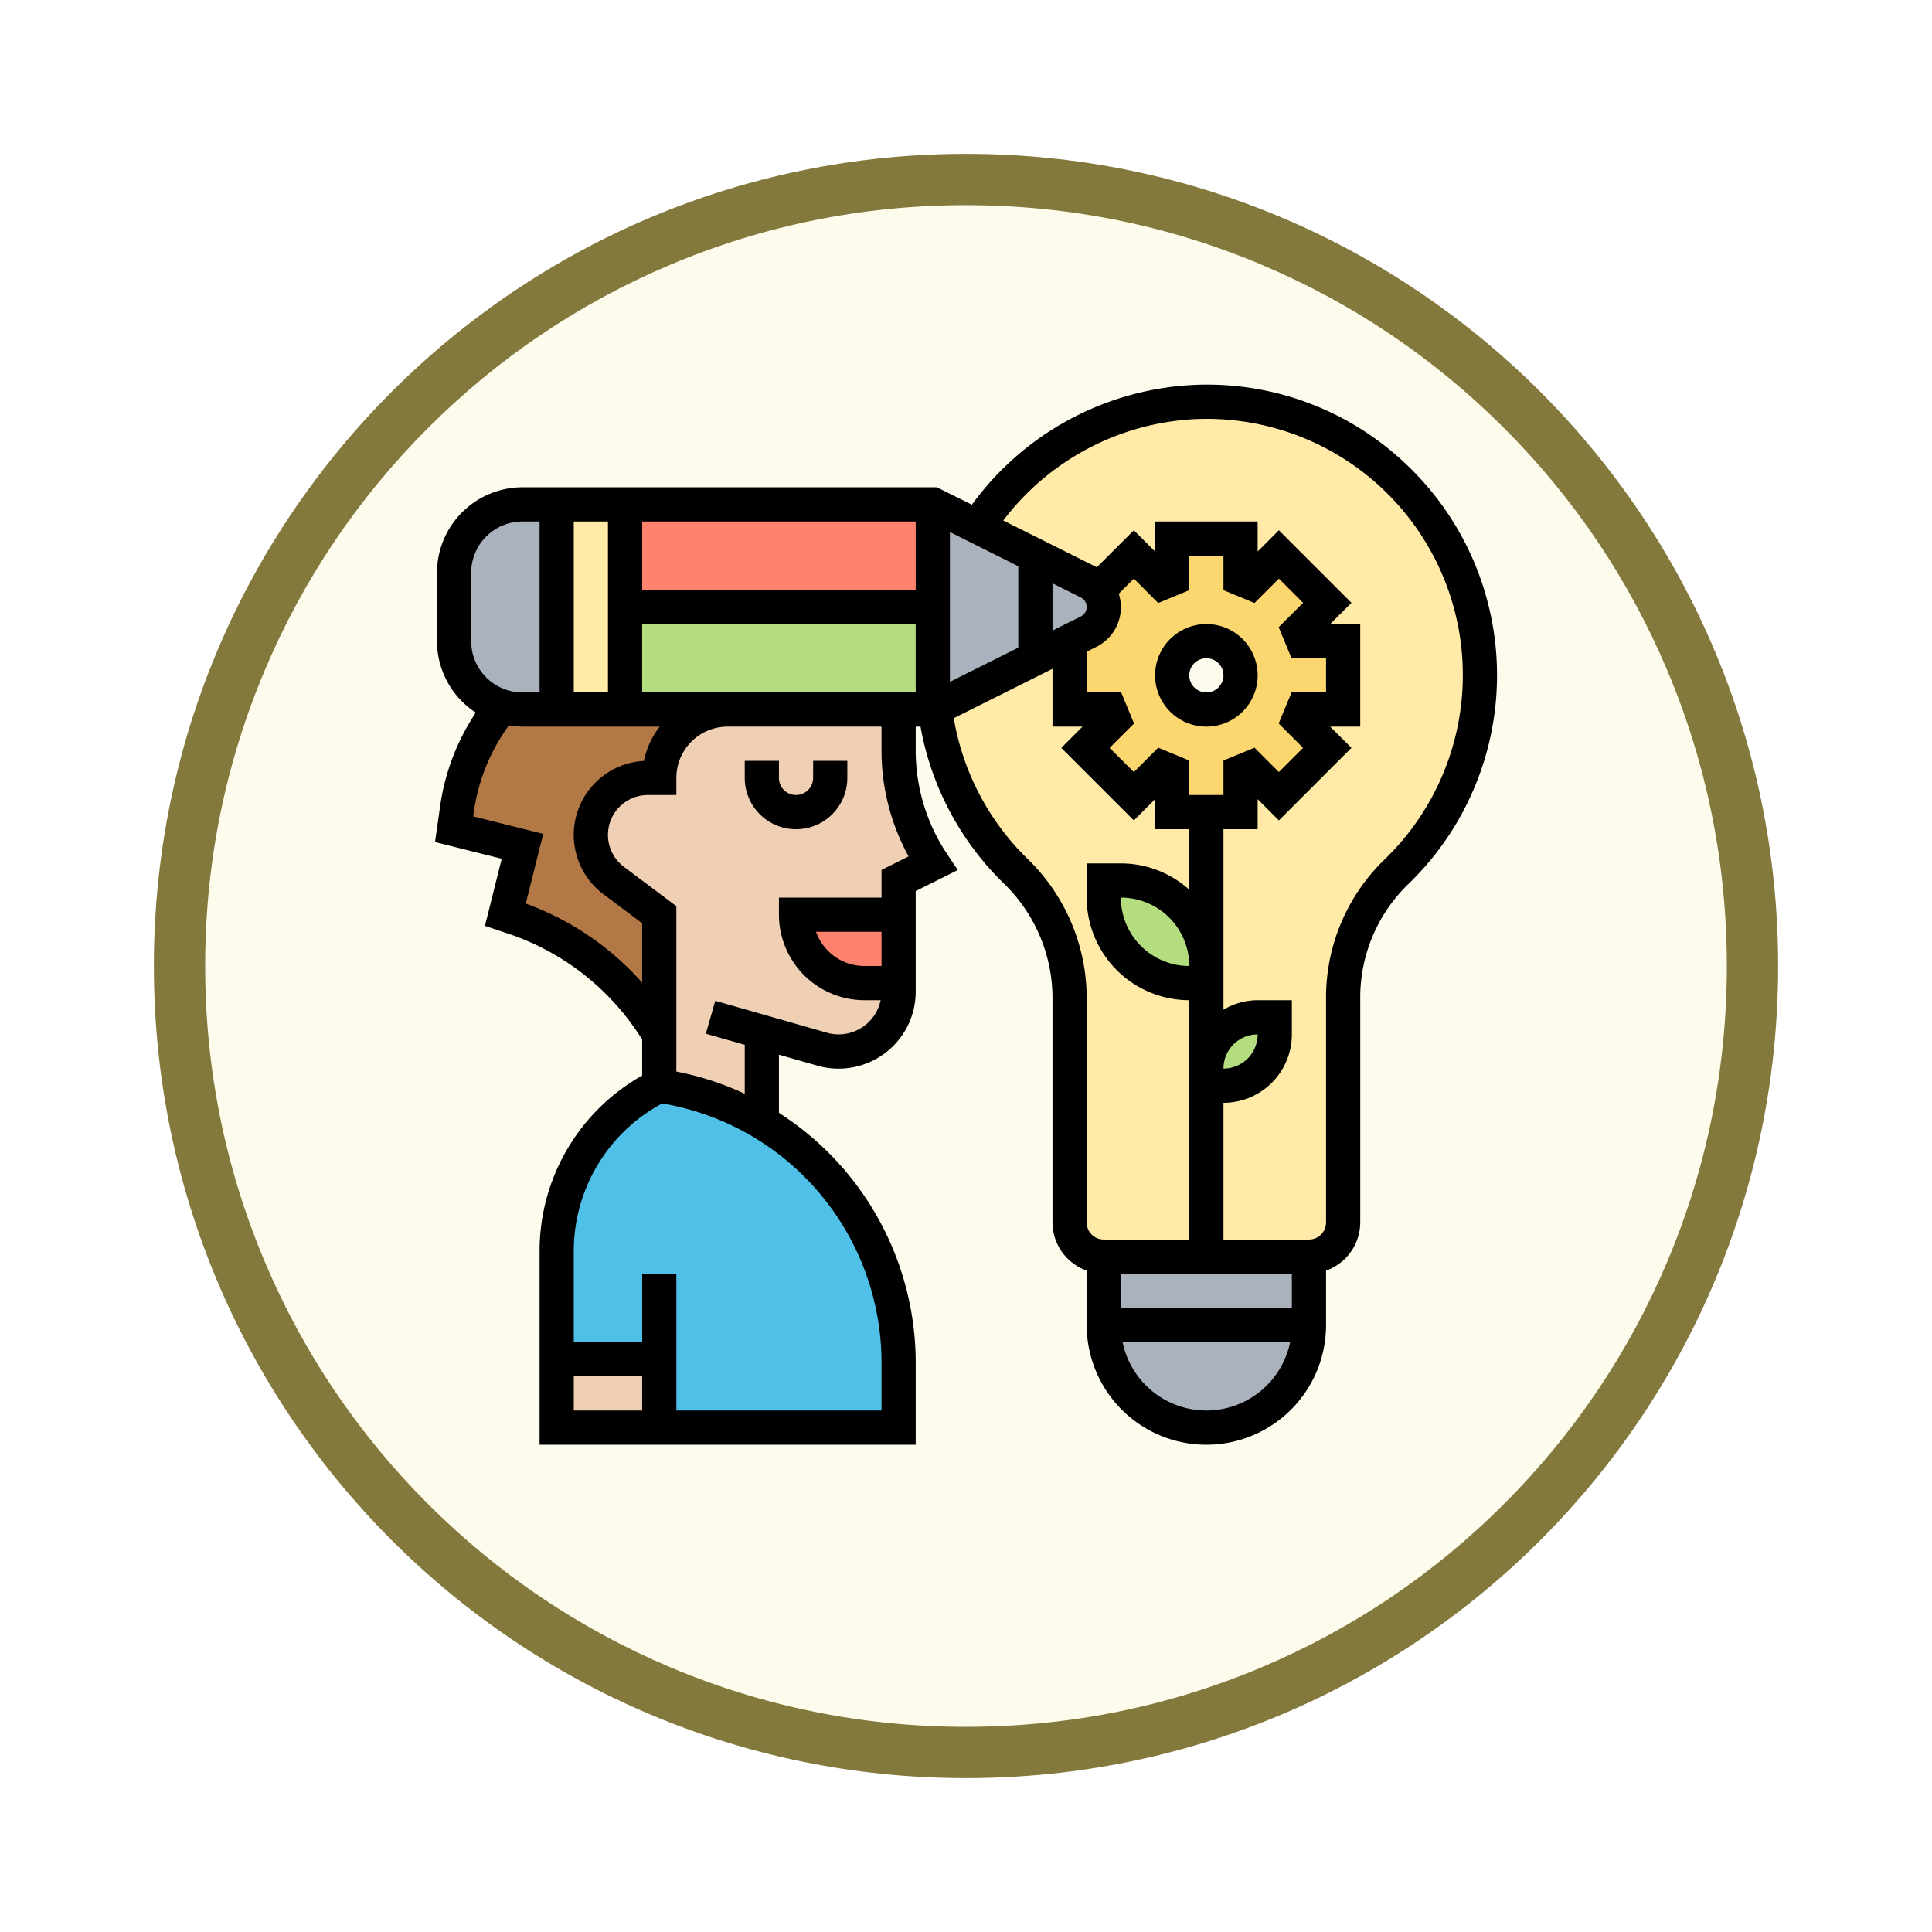 <svg xmlns="http://www.w3.org/2000/svg" xmlns:xlink="http://www.w3.org/1999/xlink" width="113" height="113" viewBox="0 0 113 113">
  <defs>
    <filter id="Trazado_982547" x="0" y="0" width="113" height="113" filterUnits="userSpaceOnUse">
      <feOffset dy="3" input="SourceAlpha"/>
      <feGaussianBlur stdDeviation="3" result="blur"/>
      <feFlood flood-opacity="0.161"/>
      <feComposite operator="in" in2="blur"/>
      <feComposite in="SourceGraphic"/>
    </filter>
  </defs>
  <g id="Grupo_1206794" data-name="Grupo 1206794" transform="translate(-197 -675.044)">
    <g id="Grupo_1202128" data-name="Grupo 1202128" transform="translate(0 -1032.373)">
      <g id="Grupo_1201889" data-name="Grupo 1201889" transform="translate(206 1713.417)">
        <g id="Grupo_1201680" data-name="Grupo 1201680">
          <g id="Grupo_1201330" data-name="Grupo 1201330">
            <g id="Grupo_1172010" data-name="Grupo 1172010">
              <g id="Grupo_1171046" data-name="Grupo 1171046">
                <g id="Grupo_1148525" data-name="Grupo 1148525">
                  <g transform="matrix(1, 0, 0, 1, -9, -6)" filter="url(#Trazado_982547)">
                    <g id="Trazado_982547-2" data-name="Trazado 982547" transform="translate(9 6)" fill="#fdfbec">
                      <path d="M 47.5 93.5 C 41.289 93.5 35.265 92.284 29.595 89.886 C 24.118 87.569 19.198 84.252 14.973 80.027 C 10.748 75.802 7.431 70.882 5.114 65.405 C 2.716 59.735 1.5 53.711 1.5 47.5 C 1.5 41.289 2.716 35.265 5.114 29.595 C 7.431 24.118 10.748 19.198 14.973 14.973 C 19.198 10.748 24.118 7.431 29.595 5.114 C 35.265 2.716 41.289 1.5 47.5 1.5 C 53.711 1.5 59.735 2.716 65.405 5.114 C 70.882 7.431 75.802 10.748 80.027 14.973 C 84.252 19.198 87.569 24.118 89.886 29.595 C 92.284 35.265 93.5 41.289 93.5 47.5 C 93.5 53.711 92.284 59.735 89.886 65.405 C 87.569 70.882 84.252 75.802 80.027 80.027 C 75.802 84.252 70.882 87.569 65.405 89.886 C 59.735 92.284 53.711 93.5 47.5 93.5 Z" stroke="none"/>
                      <path d="M 47.5 3 C 41.491 3 35.664 4.176 30.18 6.496 C 24.881 8.737 20.122 11.946 16.034 16.034 C 11.946 20.122 8.737 24.881 6.496 30.18 C 4.176 35.664 3 41.491 3 47.5 C 3 53.509 4.176 59.336 6.496 64.82 C 8.737 70.119 11.946 74.878 16.034 78.966 C 20.122 83.054 24.881 86.263 30.18 88.504 C 35.664 90.824 41.491 92 47.5 92 C 53.509 92 59.336 90.824 64.82 88.504 C 70.119 86.263 74.878 83.054 78.966 78.966 C 83.054 74.878 86.263 70.119 88.504 64.82 C 90.824 59.336 92 53.509 92 47.5 C 92 41.491 90.824 35.664 88.504 30.18 C 86.263 24.881 83.054 20.122 78.966 16.034 C 74.878 11.946 70.119 8.737 64.82 6.496 C 59.336 4.176 53.509 3 47.5 3 M 47.5 0 C 73.734 0 95 21.266 95 47.5 C 95 73.734 73.734 95 47.5 95 C 21.266 95 0 73.734 0 47.5 C 0 21.266 21.266 0 47.5 0 Z" stroke="none" fill="#83793c"/>
                    </g>
                  </g>
                </g>
              </g>
            </g>
          </g>
        </g>
      </g>
    </g>
    <g id="inspiration_3505531" transform="translate(221.559 696.544)">
      <g id="Grupo_1206792" data-name="Grupo 1206792">
        <g id="Grupo_1206776" data-name="Grupo 1206776">
          <path id="Trazado_1049647" data-name="Trazado 1049647" d="M40,56H52a6.009,6.009,0,0,1-6,6,6,6,0,0,1-6-6Z" fill="#aab2bd"/>
        </g>
        <g id="Grupo_1206777" data-name="Grupo 1206777">
          <path id="Trazado_1049648" data-name="Trazado 1049648" d="M52,52v4H40V52H52Z" fill="#aab2bd"/>
        </g>
        <g id="Grupo_1206778" data-name="Grupo 1206778">
          <path id="Trazado_1049649" data-name="Trazado 1049649" d="M45.23,2.02A16.049,16.049,0,0,0,32.61,9.3l6.5,3.25a1.7,1.7,0,0,1,.56.47l2.09-2.09,1.66,1.66c.28-.12.3-.12.58-.24V10h4v2.35c.28.12.3.12.58.24l1.66-1.66,2.83,2.83-1.66,1.66c.12.28.12.3.24.58H54v4H51.65c-.12.28-.12.3-.24.58l1.66,1.66-2.83,2.83-1.66-1.66c-.28.12-.3.12-.58.24V26H44V23.65c-.28-.12-.3-.13-.58-.24l-1.66,1.66-2.83-2.83,1.66-1.66c-.11-.28-.12-.3-.24-.58H38V16l-7.88,3.94a15.946,15.946,0,0,0,4.81,9.6A10.282,10.282,0,0,1,38,37.02V50a2.006,2.006,0,0,0,2,2H52a2.006,2.006,0,0,0,2-2V36.74a10.325,10.325,0,0,1,3.19-7.33A15.981,15.981,0,0,0,45.23,2.02Z" fill="#ffeaa7"/>
        </g>
        <g id="Grupo_1206779" data-name="Grupo 1206779">
          <path id="Trazado_1049650" data-name="Trazado 1049650" d="M54,16v4H51.65c-.12.28-.12.3-.24.58l1.66,1.66-2.83,2.83-1.66-1.66c-.28.12-.3.12-.58.24V26H44V23.65c-.28-.12-.3-.13-.58-.24l-1.66,1.66-2.83-2.83,1.66-1.66c-.11-.28-.12-.3-.24-.58H38V16l1.11-.55a1.624,1.624,0,0,0,.56-2.43l2.09-2.09,1.66,1.66c.28-.12.3-.12.58-.24V10h4v2.35c.28.12.3.12.58.24l1.66-1.66,2.83,2.83-1.66,1.66c.12.28.12.3.24.58Zm-6,2a2,2,0,1,0-2,2A2.006,2.006,0,0,0,48,18Z" fill="#fcd770"/>
        </g>
        <g id="Grupo_1206780" data-name="Grupo 1206780">
          <path id="Trazado_1049651" data-name="Trazado 1049651" d="M50,39a3,3,0,0,1-3,3H46V41a3,3,0,0,1,3-3h1Z" fill="#b4dd7f"/>
        </g>
        <g id="Grupo_1206781" data-name="Grupo 1206781">
          <path id="Trazado_1049652" data-name="Trazado 1049652" d="M41,30a5,5,0,0,1,5,5v1H45a5,5,0,0,1-5-5V30Z" fill="#b4dd7f"/>
        </g>
        <g id="Grupo_1206782" data-name="Grupo 1206782">
          <path id="Trazado_1049653" data-name="Trazado 1049653" d="M14,58H8V51.71A10.855,10.855,0,0,1,14,42,16.315,16.315,0,0,1,28,58.14V62H14Z" fill="#4fc1e9"/>
        </g>
        <g id="Grupo_1206783" data-name="Grupo 1206783">
          <path id="Trazado_1049654" data-name="Trazado 1049654" d="M12,20h6a4,4,0,0,0-4,4h-.67a3.335,3.335,0,0,0-2,6L14,32v7a15.75,15.75,0,0,0-8.53-6.84L5,32l1-4L2,27l.18-1.23a12.2,12.2,0,0,1,2.59-5.96A4.163,4.163,0,0,0,6,20h6Z" fill="#b27946"/>
        </g>
        <g id="Grupo_1206784" data-name="Grupo 1206784">
          <path id="Trazado_1049655" data-name="Trazado 1049655" d="M30,8v6H12V8Z" fill="#ff826e"/>
        </g>
        <g id="Grupo_1206785" data-name="Grupo 1206785">
          <path id="Trazado_1049656" data-name="Trazado 1049656" d="M30,14v6H12V14H30Z" fill="#b4dd7f"/>
        </g>
        <g id="Grupo_1206786" data-name="Grupo 1206786">
          <path id="Trazado_1049657" data-name="Trazado 1049657" d="M12,14v6H8V8h4Z" fill="#ffeaa7"/>
        </g>
        <g id="Grupo_1206787" data-name="Grupo 1206787">
          <path id="Trazado_1049658" data-name="Trazado 1049658" d="M8,8V20H6a4.163,4.163,0,0,1-1.23-.19A4,4,0,0,1,2,16V12A4,4,0,0,1,6,8Z" fill="#aab2bd"/>
        </g>
        <g id="Grupo_1206788" data-name="Grupo 1206788">
          <path id="Trazado_1049659" data-name="Trazado 1049659" d="M30,20V8l2.61,1.3,6.5,3.25a1.7,1.7,0,0,1,.56.47,1.624,1.624,0,0,1-.56,2.43L38,16l-7.88,3.94Z" fill="#aab2bd"/>
        </g>
        <g id="Grupo_1206789" data-name="Grupo 1206789">
          <path id="Trazado_1049660" data-name="Trazado 1049660" d="M8,58h6v4H8Z" fill="#f0d0b4"/>
        </g>
        <g id="Grupo_1206790" data-name="Grupo 1206790">
          <path id="Trazado_1049661" data-name="Trazado 1049661" d="M28,36.49A3.508,3.508,0,0,1,24.49,40a3.9,3.9,0,0,1-.96-.13L20,38.86v5.25A16.266,16.266,0,0,0,14,42V32l-2.67-2a3.335,3.335,0,0,1,2-6H14a4,4,0,0,1,4-4H28v2.39A11.943,11.943,0,0,0,30,29l-2,1v2H22a4,4,0,0,0,4,4h2Z" fill="#f0d0b4"/>
        </g>
        <g id="Grupo_1206791" data-name="Grupo 1206791">
          <path id="Trazado_1049662" data-name="Trazado 1049662" d="M28,32v4H26a4,4,0,0,1-4-4Z" fill="#ff826e"/>
        </g>
      </g>
      <g id="Grupo_1206793" data-name="Grupo 1206793">
        <path id="Trazado_1049663" data-name="Trazado 1049663" d="M43,18a3,3,0,1,0,3-3A3,3,0,0,0,43,18Zm4,0a1,1,0,1,1-1-1A1,1,0,0,1,47,18Z"/>
        <path id="Trazado_1049664" data-name="Trazado 1049664" d="M57.735,5.7A16.875,16.875,0,0,0,45.186,1.019a17.065,17.065,0,0,0-12.9,7L30.236,7H6a5.006,5.006,0,0,0-5,5v4a4.992,4.992,0,0,0,2.27,4.179A13.239,13.239,0,0,0,1.186,25.63l-.3,2.121,3.9.976-.981,3.928,1.347.449A14.759,14.759,0,0,1,13,39.3v2.107a11.781,11.781,0,0,0-6,10.3V63H29V58.143a17.378,17.378,0,0,0-8-14.556v-3.4l2.255.644A4.51,4.51,0,0,0,29,36.491V30.618l2.46-1.23-.628-.942A10.883,10.883,0,0,1,29,22.4V21h.28a17,17,0,0,0,4.962,9.261A9.349,9.349,0,0,1,37,37.023V50a3,3,0,0,0,2,2.816V56a7,7,0,0,0,14,0V52.816A3,3,0,0,0,55,50V36.737a9.236,9.236,0,0,1,2.893-6.607A16.978,16.978,0,0,0,57.735,5.7Zm-8.92,8.069,1.427-1.427,1.415,1.415-1.428,1.427L50.982,17H53v2H50.982l-.753,1.815,1.428,1.427-1.415,1.415L48.815,22.23,47,22.982V25H45V22.98l-1.816-.75-1.426,1.427-1.415-1.414,1.427-1.426L41.018,19H39V16.618l.553-.276a2.592,2.592,0,0,0,1.323-3.118l.881-.881,1.427,1.427L45,13.018V11h2v2.018ZM41,55V53H51v2ZM39,14a.615.615,0,0,1-.342.553L37,15.382V12.618l1.658.829A.615.615,0,0,1,39,14Zm-4,2.382-4,2V9.618l4,2ZM13,19V15H29v4Zm16-6H13V9H29ZM9,19V9h2V19ZM3,12A3,3,0,0,1,6,9H7V19H6a3,3,0,0,1-3-3ZM6.193,31.35l1.02-4.077L3.118,26.249l.048-.335a11.226,11.226,0,0,1,2.045-4.993A5.011,5.011,0,0,0,6,21h8.024a4.963,4.963,0,0,0-.924,2.006A4.333,4.333,0,0,0,10.733,30.8L13,32.5v3.473A16.749,16.749,0,0,0,6.193,31.35ZM9,59h4v2H9Zm18-.857V61H15V53H13v4H9V51.708a9.8,9.8,0,0,1,5.171-8.67A15.384,15.384,0,0,1,27,58.143ZM26,35a3.006,3.006,0,0,1-2.829-2H27v2Zm2.584-6.41L27,29.382V31H21v1a5.006,5.006,0,0,0,5,5h.948a2.513,2.513,0,0,1-2.457,2,2.482,2.482,0,0,1-.689-.1l-6.527-1.865-.549,1.924,2.274.65v2.865a17.1,17.1,0,0,0-4-1.3V31.5l-3.066-2.3a2.333,2.333,0,0,1,1.4-4.2H15V24a3,3,0,0,1,3-3h9v1.4A12.863,12.863,0,0,0,28.584,28.59Zm7.041.225a14.99,14.99,0,0,1-4.4-8.309L37,17.618V21h1.757l-1.242,1.243,4.243,4.243L43,25.243V27h2v3.54A5.969,5.969,0,0,0,41,29H39v2a6.006,6.006,0,0,0,6,6V51H40a1,1,0,0,1-1-1V37.023a11.36,11.36,0,0,0-3.375-8.208ZM45,35a4,4,0,0,1-4-4A4,4,0,0,1,45,35Zm1,26a5.009,5.009,0,0,1-4.9-4h9.8A5.009,5.009,0,0,1,46,61ZM56.494,28.7A11.225,11.225,0,0,0,53,36.737V50a1,1,0,0,1-1,1H47V43a4,4,0,0,0,4-4V37H49a3.959,3.959,0,0,0-2,.556V27h2V25.243l1.242,1.242,4.243-4.243L53.242,21H55V15H53.242l1.243-1.243L50.242,9.514,49,10.757V9H43v1.757L41.758,9.515l-2.169,2.168c-.013-.007-.023-.018-.036-.025L34.12,8.942A15.037,15.037,0,0,1,45.281,3.017,14.988,14.988,0,0,1,56.494,28.7ZM47,41a2,2,0,0,1,2-2A2,2,0,0,1,47,41Z"/>
        <path id="Trazado_1049665" data-name="Trazado 1049665" d="M23,24a1,1,0,0,1-2,0V23H19v1a3,3,0,0,0,6,0V23H23Z"/>
      </g>
    </g>
  </g>
</svg>

